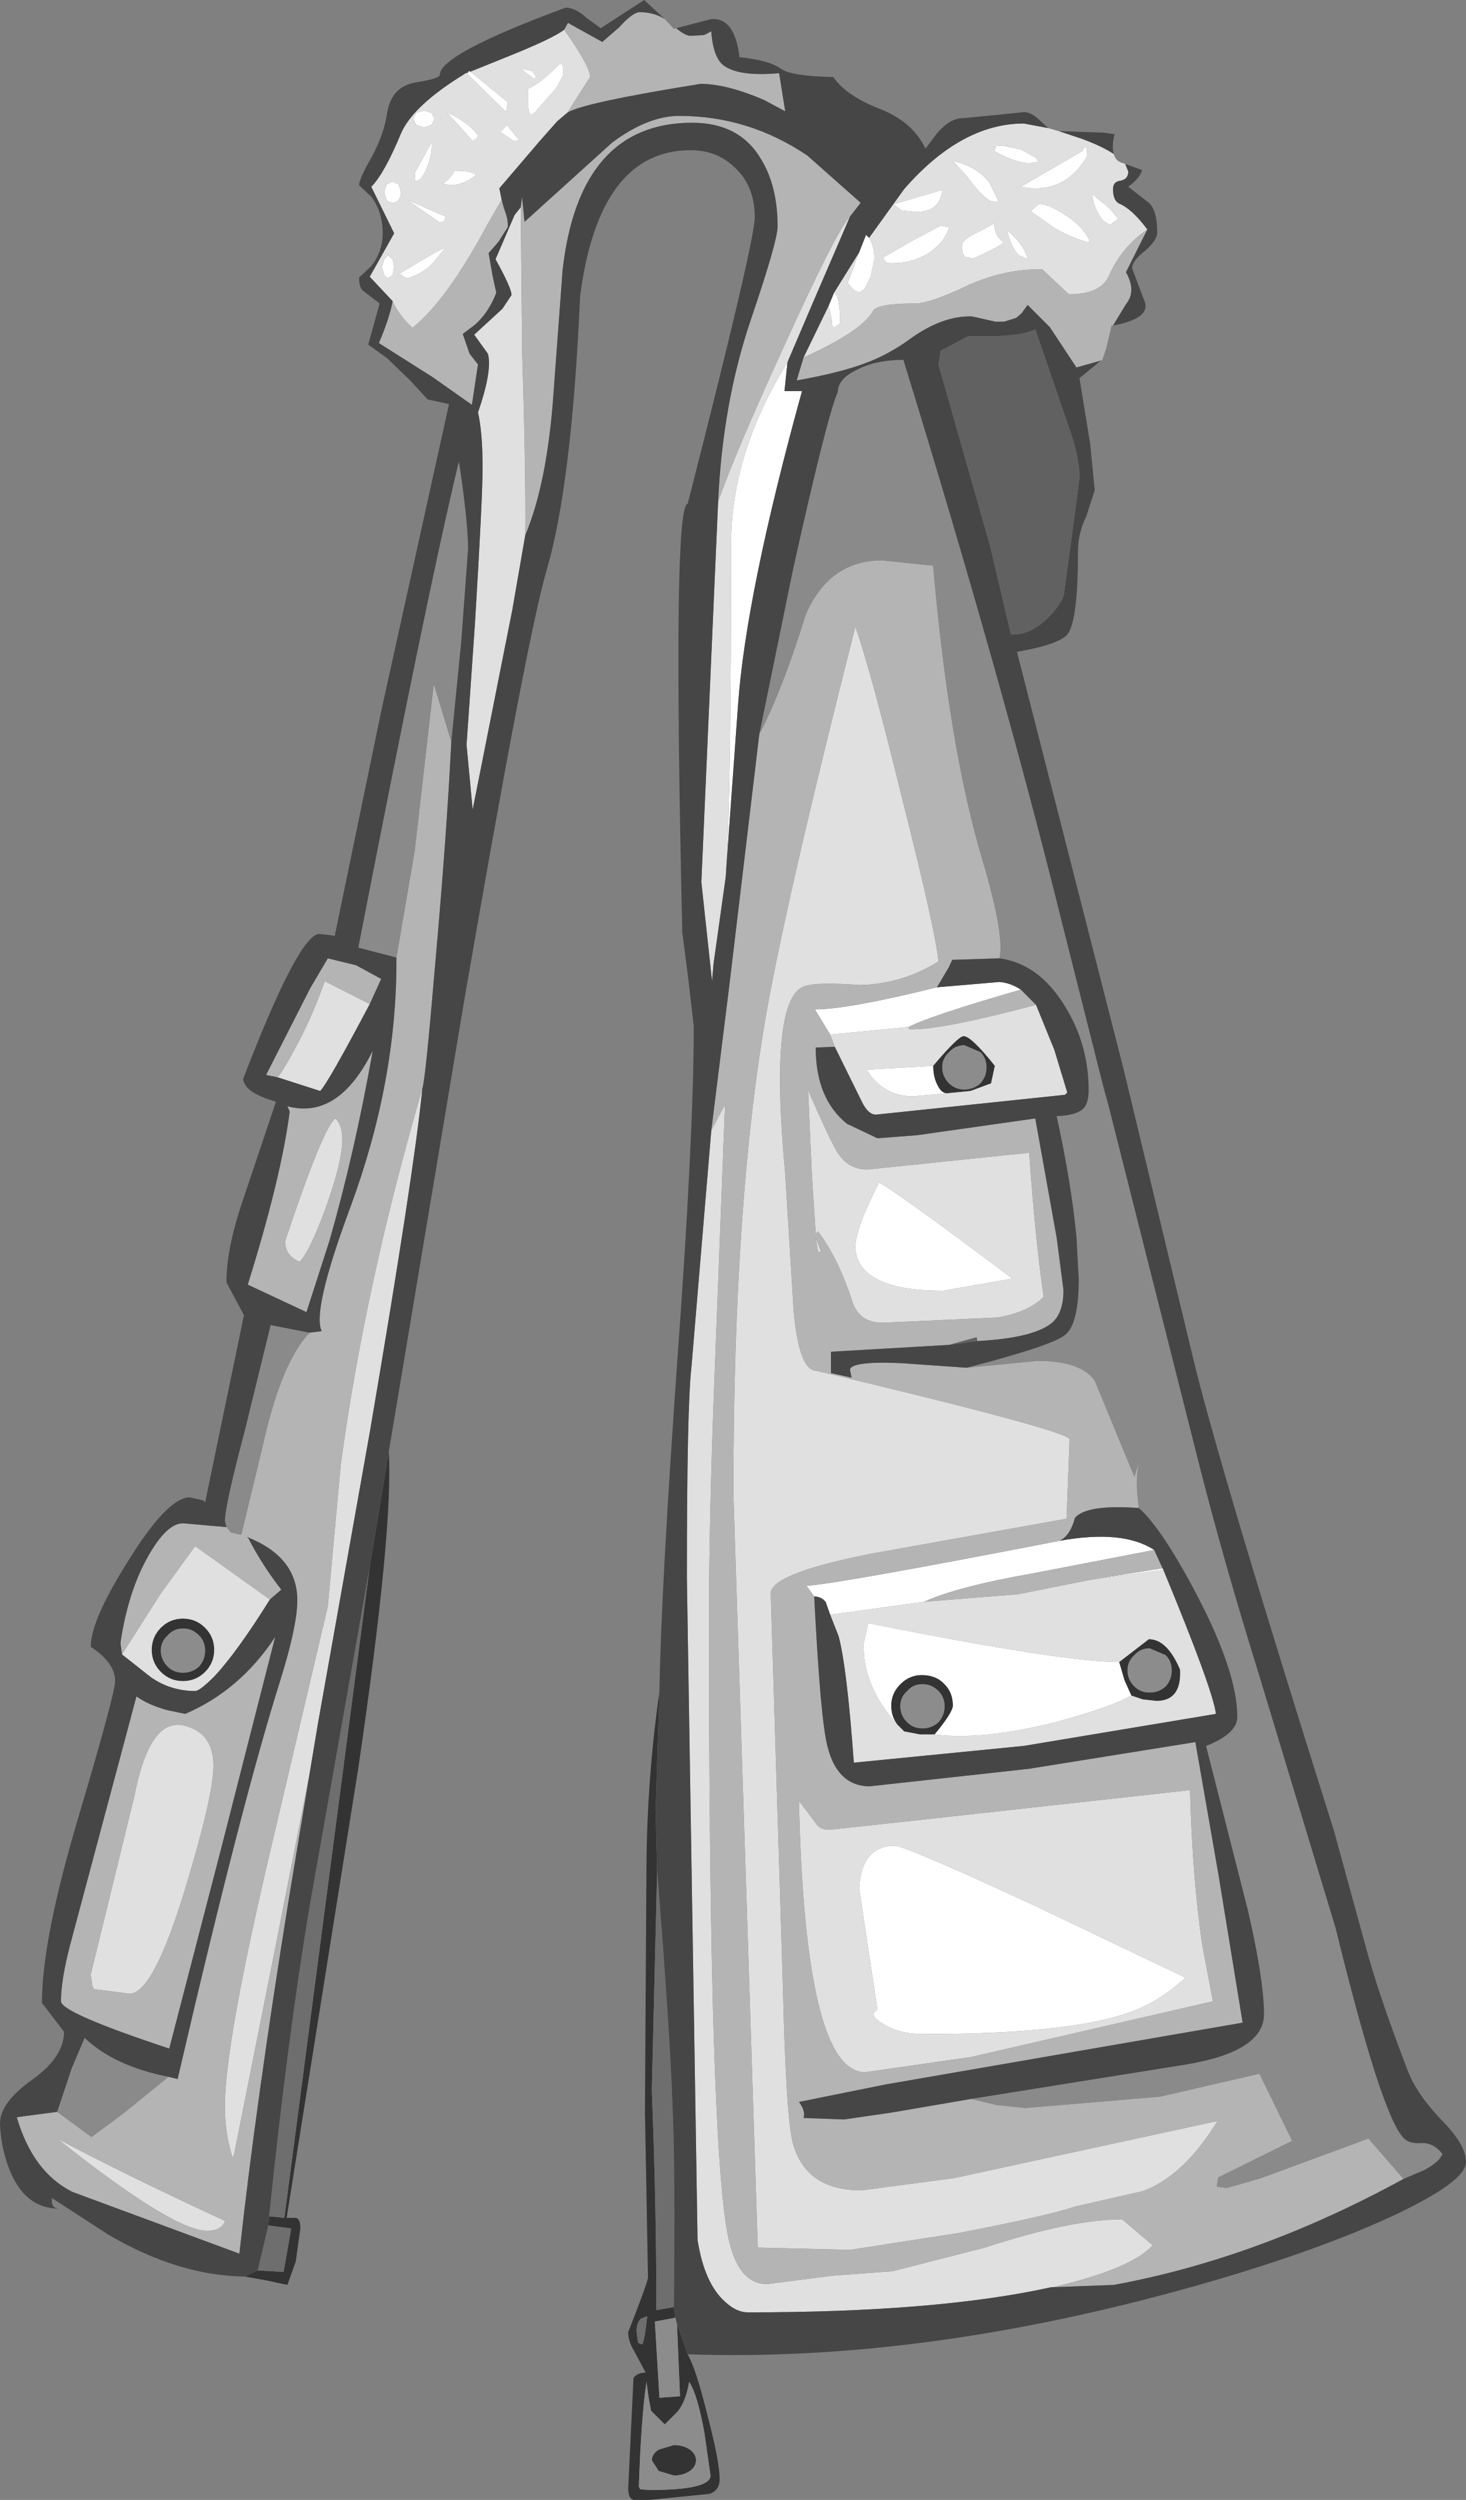 <?xml version="1.0" encoding="UTF-8" standalone="no"?>
<svg xmlns:ffdec="https://www.free-decompiler.com/flash" xmlns:xlink="http://www.w3.org/1999/xlink" ffdec:objectType="shape" height="163.95px" width="96.15px" xmlns="http://www.w3.org/2000/svg">
  <rect width="100%" height="100%" fill="#808080" stroke="none"/>
  <g transform="matrix(1.0, 0.0, 0.0, 1.0, 44.5, 144.65)">
    <path d="M-28.45 4.65 L-27.6 4.25 -25.9 4.35 -25.4 1.5 -26.9 1.3 -26.85 0.7 -25.85 0.8 -20.25 -41.9 -19.0 -49.45 Q-18.7 -44.35 -21.0 -28.7 L-25.7 0.8 -25.1 0.8 Q-24.8 0.85 -24.8 1.5 L-25.1 3.65 -25.65 5.2 -27.05 4.9 -28.45 4.65 M-1.25 -33.7 L-1.5 -25.8 -1.4 -22.0 -1.75 -7.6 Q-1.45 0.0 -1.45 6.85 L-0.3 6.65 -0.2 7.35 -1.55 7.6 -1.25 12.6 0.1 12.5 -0.1 7.75 0.6 9.75 Q1.15 10.7 1.9 13.75 2.7 16.8 2.7 17.95 2.7 18.65 2.05 18.9 L-1.9 19.3 -2.95 19.3 Q-3.3 19.2 -3.3 18.55 L-2.95 11.3 Q-2.7 10.95 -2.15 10.95 L-2.9 9.55 Q-3.3 8.9 -3.3 8.3 -2.0 5.0 -2.0 4.7 L-2.2 -6.15 -2.1 -22.4 Q-2.05 -28.1 -1.25 -33.7 M18.75 -76.1 Q18.15 -76.1 17.75 -75.65 17.3 -75.25 17.3 -74.65 17.3 -74.05 17.75 -73.6 18.15 -73.2 18.75 -73.2 19.35 -73.2 19.8 -73.6 20.2 -74.05 20.2 -74.65 20.2 -75.25 19.8 -75.65 L18.75 -76.1 M16.7 -74.75 Q18.35 -76.7 18.7 -76.7 19.2 -76.7 20.75 -74.75 L20.5 -73.6 19.15 -73.1 17.6 -72.95 Q17.25 -72.95 17.0 -73.45 16.7 -74.0 16.7 -74.75 M29.7 -33.45 L29.25 -34.45 28.9 -35.65 30.85 -37.15 Q32.05 -37.15 32.9 -35.15 33.0 -33.1 31.35 -33.1 L30.45 -33.2 29.7 -33.45 M14.35 -31.55 L14.25 -31.7 Q13.95 -32.15 13.95 -32.8 13.95 -33.6 14.55 -34.2 15.15 -34.8 15.95 -34.8 16.9 -34.8 17.45 -34.2 18.0 -33.65 18.0 -32.8 18.0 -32.35 16.8 -30.9 L15.85 -30.9 14.8 -31.1 14.35 -31.55 M29.45 -35.1 Q29.45 -34.5 29.9 -34.05 30.3 -33.65 30.9 -33.65 31.5 -33.65 31.95 -34.05 32.35 -34.5 32.35 -35.1 32.35 -35.7 31.95 -36.1 L30.9 -36.55 Q30.3 -36.55 29.9 -36.1 29.45 -35.7 29.45 -35.1 M17.05 -33.75 Q16.6 -34.2 16.0 -34.2 15.4 -34.2 15.0 -33.75 14.55 -33.35 14.55 -32.75 14.55 -32.15 15.0 -31.7 15.4 -31.3 16.0 -31.3 16.6 -31.3 17.05 -31.7 17.45 -32.15 17.45 -32.75 17.45 -33.35 17.05 -33.75 M0.75 17.4 Q0.3 17.7 -0.3 17.7 L-1.3 17.4 -1.75 16.7 Q-1.75 16.3 -1.3 16.0 L-0.3 15.7 Q0.3 15.7 0.75 16.0 1.15 16.3 1.15 16.7 1.15 17.1 0.75 17.4 M1.7 14.9 Q1.25 12.4 0.7 11.55 0.5 12.8 -0.05 13.5 L-0.9 14.35 -1.8 13.45 -1.95 12.65 -2.1 11.55 Q-2.45 13.9 -2.6 18.45 -2.5 18.55 -2.55 18.6 L-1.9 18.65 Q2.1 18.65 2.1 17.7 L1.7 14.9 M-32.5 -38.5 Q-31.65 -38.5 -31.05 -37.9 -30.45 -37.3 -30.45 -36.45 -30.45 -35.6 -31.05 -35.0 -31.65 -34.4 -32.5 -34.4 -33.35 -34.4 -33.95 -35.0 -34.55 -35.6 -34.55 -36.45 -34.55 -37.3 -33.95 -37.9 -33.35 -38.5 -32.5 -38.5 M-31.45 -37.4 Q-31.9 -37.85 -32.5 -37.85 -33.1 -37.85 -33.5 -37.4 -33.95 -37.0 -33.95 -36.4 -33.95 -35.8 -33.5 -35.35 -33.1 -34.95 -32.5 -34.95 -31.9 -34.95 -31.45 -35.35 -31.05 -35.8 -31.05 -36.4 -31.05 -37.0 -31.45 -37.4 M-2.45 7.4 Q-2.75 7.65 -2.75 8.25 L-2.65 9.0 -2.4 9.1 Q-2.25 9.05 -2.05 7.25 L-2.45 7.4" fill="#333333" fill-rule="evenodd" stroke="none"/>
    <path d="M-27.6 4.25 L-26.9 1.3 -25.4 1.5 -25.9 4.35 -27.6 4.25 M-26.85 0.7 Q-25.65 -10.9 -24.2 -19.6 L-20.25 -41.9 -25.85 0.8 -26.85 0.7 M-1.4 -22.0 Q-0.55 -11.3 -0.4 -6.75 -0.2 -2.5 -0.3 6.65 L-1.45 6.85 Q-1.45 0.0 -1.75 -7.6 L-1.4 -22.0 M-2.45 7.4 L-2.05 7.25 Q-2.25 9.05 -2.4 9.1 L-2.65 9.0 -2.75 8.25 Q-2.75 7.65 -2.45 7.4" fill="#6e6e6e" fill-rule="evenodd" stroke="none"/>
    <path d="M-0.2 7.35 L-0.1 7.75 0.1 12.5 -1.25 12.6 -1.55 7.6 -0.2 7.35 M18.75 -76.1 L19.8 -75.65 Q20.2 -75.25 20.2 -74.65 20.2 -74.05 19.8 -73.6 19.35 -73.2 18.75 -73.2 18.15 -73.2 17.75 -73.6 17.3 -74.05 17.3 -74.65 17.3 -75.25 17.75 -75.65 18.15 -76.1 18.75 -76.1 M29.45 -35.1 Q29.45 -35.7 29.9 -36.1 30.3 -36.55 30.9 -36.55 L31.95 -36.1 Q32.35 -35.7 32.35 -35.1 32.35 -34.5 31.95 -34.05 31.5 -33.65 30.9 -33.65 30.3 -33.65 29.9 -34.05 29.45 -34.5 29.45 -35.1 M17.05 -33.75 Q17.45 -33.35 17.45 -32.75 17.45 -32.15 17.05 -31.7 16.6 -31.3 16.0 -31.3 15.4 -31.3 15.0 -31.7 14.55 -32.15 14.55 -32.75 14.55 -33.35 15.0 -33.75 15.4 -34.2 16.0 -34.2 16.6 -34.2 17.05 -33.75 M1.7 14.9 L2.1 17.7 Q2.1 18.65 -1.9 18.65 L-2.55 18.6 Q-2.5 18.55 -2.6 18.45 -2.45 13.9 -2.1 11.55 L-1.95 12.65 -1.8 13.45 -0.9 14.35 -0.05 13.5 Q0.5 12.8 0.7 11.55 1.25 12.4 1.7 14.9 M0.75 17.4 Q1.15 17.1 1.15 16.7 1.15 16.3 0.75 16.0 0.3 15.7 -0.3 15.7 L-1.3 16.0 Q-1.75 16.3 -1.75 16.7 L-1.3 17.4 -0.3 17.7 Q0.3 17.7 0.75 17.4 M-31.45 -37.4 Q-31.05 -37.0 -31.05 -36.4 -31.05 -35.8 -31.45 -35.35 -31.9 -34.95 -32.5 -34.95 -33.1 -34.95 -33.5 -35.35 -33.95 -35.8 -33.95 -36.4 -33.95 -37.0 -33.5 -37.4 -33.1 -37.85 -32.5 -37.85 -31.9 -37.85 -31.45 -37.4" fill="#8c8c8c" fill-rule="evenodd" stroke="none"/>
    <path d="M-13.8 -139.9 L-13.75 -140.0 -13.65 -139.95 -11.2 -137.95 -11.3 -137.3 -13.85 -139.8 -13.8 -139.9 M9.85 -124.6 L10.2 -125.45 Q10.6 -125.25 10.6 -123.45 L10.2 -123.15 Q10.05 -123.2 10.05 -123.7 L9.85 -124.6 M11.85 -128.1 L12.3 -129.25 12.5 -129.05 Q12.85 -128.5 12.85 -127.65 L12.6 -126.5 12.2 -125.7 11.9 -125.5 Q11.55 -125.45 11.1 -126.1 L11.85 -128.1 M26.8 -134.4 Q25.3 -131.85 22.45 -132.4 L26.5 -134.75 Q26.8 -135.4 26.8 -134.4 M27.1 -131.95 L28.3 -130.95 28.85 -130.3 28.3 -129.9 27.95 -130.1 Q27.55 -130.45 27.25 -131.3 L27.1 -131.95 M23.6 -134.05 L23.05 -133.95 Q22.1 -133.95 20.7 -134.75 20.9 -135.05 20.7 -135.05 L20.6 -135.05 21.25 -135.1 22.45 -134.85 23.45 -134.3 23.6 -134.05 M20.95 -131.4 L20.5 -131.45 Q19.95 -131.7 18.9 -133.1 L18.0 -134.1 Q19.65 -133.7 20.4 -132.65 L20.95 -131.55 20.95 -131.4 M23.6 -131.25 Q24.1 -131.35 25.2 -130.65 26.45 -129.9 26.95 -128.9 L26.9 -128.75 Q25.8 -129.05 24.65 -129.7 L23.1 -130.8 23.6 -131.25 M22.35 -127.9 Q21.85 -128.3 21.55 -129.55 22.65 -128.65 22.9 -127.65 L22.35 -127.9 M21.35 -128.75 Q21.0 -128.45 19.35 -127.7 L18.8 -127.8 Q18.6 -127.95 18.6 -128.6 18.6 -128.95 19.9 -129.55 L20.7 -130.0 Q20.75 -129.1 21.35 -128.75 M15.6 -130.75 L14.65 -130.85 14.1 -131.25 17.3 -132.2 Q17.15 -130.75 15.6 -130.75 M13.4 -127.75 L15.4 -128.9 17.2 -129.85 17.75 -129.75 Q17.4 -128.6 16.15 -127.9 15.0 -127.3 13.65 -127.4 L13.4 -127.75 M7.15 -120.9 L6.95 -119.0 8.1 -119.0 Q4.4 -105.6 3.9 -98.35 L3.15 -87.95 Q3.45 -93.0 3.45 -109.0 3.45 -114.9 7.15 -120.9 M15.1 -77.3 L9.95 -76.8 8.95 -78.45 Q11.1 -78.45 16.95 -79.9 L21.05 -80.25 Q21.75 -80.2 22.45 -79.75 16.4 -78.0 15.1 -77.3 M16.7 -74.75 Q16.7 -74.0 17.0 -73.45 17.25 -72.95 17.6 -72.95 L15.4 -72.75 Q13.4 -72.75 12.35 -74.5 L16.7 -74.75 M13.15 -67.1 Q14.3 -66.5 21.9 -60.8 L17.35 -60.0 Q11.8 -60.0 11.6 -62.8 11.55 -63.95 13.15 -67.1 M31.75 -41.8 L31.8 -41.7 27.05 -41.05 31.75 -41.8 M9.95 -38.75 L9.65 -39.6 Q9.35 -39.95 8.9 -39.95 L8.4 -40.65 Q10.3 -40.75 25.0 -43.6 29.15 -44.35 31.2 -43.0 L23.15 -41.45 Q18.3 -40.6 16.1 -39.6 L9.95 -38.75 M29.7 -33.45 Q28.25 -32.65 24.7 -31.7 19.9 -30.5 16.8 -30.9 18.0 -32.35 18.0 -32.8 18.0 -33.65 17.45 -34.2 16.9 -34.8 15.95 -34.8 15.15 -34.8 14.55 -34.2 13.95 -33.6 13.95 -32.8 13.95 -32.15 14.25 -31.7 L14.35 -31.55 Q12.05 -34.1 12.15 -36.9 L12.45 -38.2 Q25.2 -35.65 28.9 -35.65 L29.25 -34.45 29.7 -33.45 M11.85 -20.8 Q12.0 -23.6 14.2 -23.6 14.85 -23.6 23.2 -19.75 L33.25 -14.95 Q31.3 -13.15 29.05 -12.5 25.0 -11.25 16.05 -11.25 14.5 -11.25 13.45 -11.9 12.4 -12.5 13.05 -12.85 L11.85 -20.8 M-7.6 -140.45 L-7.55 -139.75 -8.0 -138.9 -9.4 -137.3 -9.6 -137.15 Q-9.85 -137.1 -9.85 -137.75 L-9.85 -138.85 Q-9.15 -139.1 -7.8 -140.45 L-7.6 -140.45 M-9.45 -139.45 L-10.35 -140.15 -9.65 -140.0 Q-9.25 -139.7 -9.45 -139.45 M-16.2 -136.45 L-16.7 -136.3 -17.2 -136.45 -17.4 -136.85 -17.2 -137.25 -16.7 -137.4 -16.2 -137.25 -16.0 -136.85 -16.2 -136.45 M-10.8 -135.4 L-11.7 -136.0 -11.25 -136.45 -10.45 -135.45 -10.8 -135.4 M-13.3 -133.15 Q-14.4 -132.3 -15.45 -132.6 -14.85 -133.05 -14.7 -133.45 -13.45 -133.45 -13.3 -133.15 M-13.5 -135.4 L-15.2 -137.3 Q-13.65 -136.55 -13.15 -135.75 L-13.2 -135.6 -13.5 -135.4 M-16.4 -133.9 Q-16.7 -133.1 -17.0 -132.85 L-17.25 -132.75 -17.25 -132.65 -17.3 -133.3 -16.2 -135.3 Q-16.15 -134.7 -16.4 -133.9 M-18.35 -132.55 L-18.2 -132.05 Q-18.2 -131.75 -18.35 -131.55 -18.5 -131.35 -18.75 -131.35 -19.0 -131.35 -19.15 -131.55 L-19.3 -132.05 -19.15 -132.55 -18.75 -132.75 -18.35 -132.55 M-15.35 -130.15 L-15.65 -130.05 -17.8 -131.55 -15.3 -130.45 -15.35 -130.15 M-16.1 -127.4 Q-16.7 -126.75 -17.75 -126.4 L-17.95 -126.45 -18.3 -126.7 Q-15.6 -128.35 -15.3 -128.4 L-16.1 -127.4 M-19.3 -127.65 L-19.05 -127.9 -18.75 -127.65 -18.65 -127.15 -18.75 -126.6 -19.05 -126.4 -19.3 -126.6 -19.45 -127.15 -19.3 -127.65" fill="#ffffff" fill-rule="evenodd" stroke="none"/>
    <path d="M-7.3 -137.25 L-7.95 -136.7 -9.1 -135.4 -11.75 -132.3 -11.6 -131.55 -12.55 -129.9 Q-15.2 -124.95 -17.45 -123.15 -18.35 -124.0 -18.75 -124.9 L-20.25 -126.5 -18.65 -129.35 -20.15 -132.4 Q-19.3 -133.25 -18.2 -135.9 -17.4 -137.75 -13.95 -139.85 L-13.8 -139.9 -13.85 -139.8 -11.3 -137.3 -11.2 -137.95 -13.65 -139.95 -11.05 -141.0 Q-8.2 -142.15 -7.5 -142.7 -5.8 -140.3 -5.8 -139.6 L-7.3 -137.25 M8.2 -121.2 L9.85 -124.6 10.05 -123.7 Q10.05 -123.2 10.2 -123.15 L10.6 -123.45 Q10.6 -125.25 10.2 -125.45 L11.85 -128.1 11.1 -126.1 Q11.55 -125.45 11.9 -125.5 L12.2 -125.7 12.6 -126.5 12.85 -127.65 Q12.85 -128.5 12.5 -129.05 L14.8 -132.25 Q18.55 -136.55 22.65 -136.55 L24.25 -136.25 24.75 -136.1 24.95 -136.05 26.45 -135.55 Q27.8 -135.05 28.55 -134.55 28.65 -134.15 29.0 -134.0 L29.3 -133.9 29.5 -133.4 Q29.5 -132.9 29.0 -132.8 28.5 -132.75 28.5 -132.25 28.5 -131.5 28.9 -131.3 29.75 -130.95 30.75 -129.6 29.05 -128.45 28.2 -126.5 27.65 -125.35 25.6 -125.35 L23.85 -127.0 Q21.2 -127.0 18.8 -125.85 16.45 -124.75 15.55 -124.75 13.0 -124.75 12.75 -124.25 12.05 -122.95 8.2 -121.2 M27.1 -131.95 L27.25 -131.3 Q27.55 -130.45 27.95 -130.1 L28.3 -129.9 28.85 -130.3 28.3 -130.95 27.1 -131.95 M26.8 -134.4 Q26.8 -135.4 26.5 -134.75 L22.45 -132.4 Q25.3 -131.85 26.8 -134.4 M22.35 -127.9 L22.9 -127.65 Q22.65 -128.65 21.55 -129.55 21.85 -128.3 22.35 -127.9 M23.6 -131.25 L23.1 -130.8 24.65 -129.7 Q25.8 -129.05 26.9 -128.75 L26.95 -128.9 Q26.45 -129.9 25.2 -130.65 24.1 -131.35 23.6 -131.25 M20.95 -131.4 L20.95 -131.55 20.4 -132.65 Q19.65 -133.7 18.0 -134.1 L18.9 -133.1 Q19.95 -131.7 20.5 -131.45 L20.95 -131.4 M23.6 -134.05 L23.45 -134.3 22.45 -134.85 21.25 -135.1 20.6 -135.05 20.7 -135.05 Q20.9 -135.05 20.7 -134.75 22.1 -133.95 23.05 -133.95 L23.6 -134.05 M21.35 -128.75 Q20.75 -129.1 20.7 -130.0 L19.9 -129.55 Q18.6 -128.95 18.6 -128.6 18.6 -127.95 18.8 -127.8 L19.35 -127.7 Q21.0 -128.45 21.35 -128.75 M2.6 -111.75 Q3.7 -114.9 6.95 -122.0 10.35 -129.5 11.25 -130.45 L8.75 -124.65 7.15 -120.9 Q3.45 -114.9 3.45 -109.0 3.45 -93.0 3.15 -87.95 L3.1 -87.15 2.3 -81.45 2.2 -80.3 1.5 -86.8 2.6 -111.75 M-10.35 -131.05 L-10.25 -121.4 Q-10.0 -113.45 -10.05 -109.55 L-10.9 -104.65 -13.5 -91.55 -13.9 -95.8 -13.35 -103.75 Q-12.85 -111.95 -12.85 -113.95 -12.85 -116.3 -13.15 -117.6 -12.2 -120.35 -12.5 -121.45 L-13.4 -122.7 -11.55 -124.4 -10.95 -125.3 Q-10.95 -125.75 -12.0 -127.65 L-10.75 -130.55 -10.35 -131.05 M13.4 -127.75 L13.65 -127.4 Q15.0 -127.3 16.15 -127.9 17.4 -128.6 17.75 -129.75 L17.2 -129.85 15.4 -128.9 13.4 -127.75 M15.6 -130.75 Q17.15 -130.75 17.3 -132.2 L14.1 -131.25 14.65 -130.85 15.6 -130.75 M24.55 5.35 L24.45 5.35 Q17.0 7.0 4.55 7.0 3.8 7.0 3.05 6.3 1.7 5.1 1.25 2.25 L0.55 -41.15 Q0.55 -52.45 0.85 -55.0 L2.15 -70.5 3.05 -72.2 2.35 -54.05 Q2.0 -44.95 2.0 -38.3 2.0 -2.75 3.35 2.45 L3.4 2.65 Q4.1 5.15 5.8 5.15 L10.05 4.6 14.05 4.3 20.1 2.75 Q25.75 0.9 29.1 0.9 L31.1 2.6 Q29.7 4.15 24.55 5.35 M23.45 -78.75 L24.65 -75.8 25.5 -73.0 25.35 -72.85 12.95 -71.55 Q12.45 -71.55 12.05 -72.35 L10.25 -76.0 9.95 -76.8 15.1 -77.3 15.1 -77.15 Q17.05 -77.05 23.45 -78.75 M17.6 -72.95 L19.15 -73.1 20.5 -73.6 20.75 -74.75 Q19.2 -76.7 18.7 -76.7 18.35 -76.7 16.7 -74.75 L12.35 -74.5 Q13.4 -72.75 15.4 -72.75 L17.6 -72.95 M17.05 -81.6 Q14.65 -80.1 11.85 -80.05 9.2 -80.25 8.35 -80.0 5.9 -79.4 7.0 -67.65 L7.55 -58.7 Q7.9 -54.75 9.05 -54.75 25.65 -50.8 25.65 -50.25 L25.45 -45.05 12.6 -42.75 Q6.05 -41.45 6.05 -40.15 L6.85 -14.3 Q7.05 -5.8 7.5 -4.1 8.35 -1.0 12.0 -1.0 L18.05 -1.8 35.35 -5.55 Q33.15 -1.95 30.45 -0.95 L26.05 0.05 Q24.1 0.7 18.35 1.8 L11.25 2.9 5.2 2.75 3.6 -46.7 Q3.6 -66.05 5.8 -78.4 7.2 -86.2 11.6 -103.55 12.65 -100.55 14.7 -92.15 16.85 -83.65 17.05 -81.6 M13.15 -67.1 Q11.55 -63.95 11.6 -62.8 11.8 -60.0 17.35 -60.0 L21.9 -60.8 Q14.3 -66.5 13.15 -67.1 M9.0 -63.5 L9.35 -62.55 9.15 -62.55 9.0 -63.5 M10.35 -69.2 Q11.05 -67.95 12.4 -67.95 L23.0 -69.05 Q23.4 -63.35 23.95 -59.6 22.95 -58.6 20.95 -58.25 L13.4 -57.9 Q11.85 -57.9 11.4 -59.3 10.5 -62.1 9.15 -63.9 L9.0 -63.75 8.75 -67.6 8.5 -73.15 Q9.85 -70.05 10.35 -69.2 M31.8 -41.7 Q35.05 -33.85 35.25 -32.25 L22.65 -30.15 11.5 -29.05 Q11.05 -35.3 10.5 -37.35 L9.95 -38.75 16.1 -39.6 22.3 -40.1 27.05 -41.05 31.8 -41.7 M16.8 -30.9 Q19.9 -30.5 24.7 -31.7 28.25 -32.65 29.7 -33.45 L30.45 -33.2 31.35 -33.1 Q33.0 -33.1 32.9 -35.15 32.05 -37.15 30.85 -37.15 L28.9 -35.65 Q25.2 -35.65 12.45 -38.2 L12.15 -36.9 Q12.05 -34.1 14.35 -31.55 L14.8 -31.1 15.85 -30.9 16.8 -30.9 M7.9 -26.55 L9.1 -24.95 Q9.35 -24.65 9.9 -24.65 L16.35 -25.35 33.55 -27.25 Q33.7 -21.55 34.35 -17.1 L35.05 -13.4 19.2 -9.75 12.25 -8.75 Q8.3 -8.75 7.9 -26.55 M11.85 -20.8 L13.05 -12.85 Q12.4 -12.5 13.45 -11.9 14.5 -11.25 16.05 -11.25 25.0 -11.25 29.05 -12.5 31.3 -13.15 33.25 -14.95 L23.2 -19.75 Q14.85 -23.6 14.2 -23.6 12.0 -23.6 11.85 -20.8 M-9.45 -139.45 Q-9.25 -139.7 -9.65 -140.0 L-10.35 -140.15 -9.45 -139.45 M-7.6 -140.45 L-7.8 -140.45 Q-9.15 -139.1 -9.85 -138.85 L-9.85 -137.75 Q-9.85 -137.1 -9.6 -137.15 L-9.4 -137.3 -8.0 -138.9 -7.55 -139.75 -7.6 -140.45 M-16.2 -136.45 L-16.0 -136.85 -16.2 -137.25 -16.7 -137.4 -17.2 -137.25 -17.4 -136.85 -17.2 -136.45 -16.7 -136.3 -16.2 -136.45 M-19.3 -127.65 L-19.45 -127.15 -19.3 -126.6 -19.05 -126.4 -18.75 -126.6 -18.65 -127.15 -18.75 -127.65 -19.05 -127.9 -19.3 -127.65 M-16.1 -127.4 L-15.3 -128.4 Q-15.6 -128.35 -18.3 -126.7 L-17.95 -126.45 -17.75 -126.4 Q-16.7 -126.75 -16.1 -127.4 M-15.35 -130.15 L-15.3 -130.45 -17.8 -131.55 -15.65 -130.05 -15.35 -130.15 M-18.35 -132.55 L-18.75 -132.75 -19.15 -132.55 -19.3 -132.05 -19.15 -131.55 Q-19.0 -131.35 -18.75 -131.35 -18.5 -131.35 -18.35 -131.55 -18.2 -131.75 -18.2 -132.05 L-18.35 -132.55 M-16.4 -133.9 Q-16.15 -134.7 -16.2 -135.3 L-17.3 -133.3 -17.25 -132.65 -17.25 -132.75 -17.0 -132.85 Q-16.7 -133.1 -16.4 -133.9 M-13.5 -135.4 L-13.2 -135.6 -13.15 -135.75 Q-13.65 -136.55 -15.2 -137.3 L-13.5 -135.4 M-13.3 -133.15 Q-13.45 -133.45 -14.7 -133.45 -14.85 -133.05 -15.45 -132.6 -14.4 -132.3 -13.3 -133.15 M-10.8 -135.4 L-10.45 -135.45 -11.25 -136.45 -11.7 -136.0 -10.8 -135.4 M-16.8 -73.25 Q-17.35 -67.7 -20.25 -50.7 L-23.65 -31.6 -24.2 -28.3 -26.4 -17.15 -29.15 -3.35 -29.25 -3.15 Q-29.75 -4.75 -29.75 -6.5 -29.75 -10.75 -26.55 -24.2 L-23.0 -39.3 -22.15 -48.6 Q-20.55 -60.4 -16.8 -73.25 M-26.8 -39.75 Q-28.95 -36.3 -30.45 -34.7 -31.4 -33.75 -31.7 -33.75 -33.3 -33.75 -34.6 -34.65 L-36.5 -36.15 -33.95 -40.15 -31.7 -43.25 -26.8 -39.75 M-26.3 -74.0 Q-26.0 -74.3 -25.25 -75.7 -24.1 -77.75 -23.2 -80.3 L-20.25 -78.8 Q-23.0 -73.6 -23.5 -73.1 L-26.3 -74.0 M-22.05 -69.95 Q-22.05 -68.45 -23.15 -65.4 -24.2 -62.55 -24.85 -61.9 -25.8 -62.3 -25.8 -63.25 -23.3 -70.75 -22.5 -71.3 -22.05 -70.85 -22.05 -69.95 M-32.5 -38.5 Q-33.35 -38.5 -33.95 -37.9 -34.55 -37.3 -34.55 -36.45 -34.55 -35.6 -33.95 -35.0 -33.35 -34.4 -32.5 -34.4 -31.65 -34.4 -31.05 -35.0 -30.45 -35.6 -30.45 -36.45 -30.45 -37.3 -31.05 -37.9 -31.65 -38.5 -32.5 -38.5 M-32.5 -31.5 Q-30.5 -31.05 -30.5 -28.85 -30.5 -26.9 -32.35 -20.8 -34.45 -13.9 -36.0 -13.9 L-38.35 -14.2 -38.45 -14.45 -38.55 -15.15 -35.7 -26.8 Q-34.7 -31.95 -32.5 -31.5 M-30.9 1.65 Q-33.15 1.65 -40.75 -4.4 -36.65 -2.2 -29.75 1.0 -29.95 1.65 -30.9 1.65" fill="#e0e0e0" fill-rule="evenodd" stroke="none"/>
    <path d="M-0.15 -142.8 Q0.45 -142.3 0.8 -142.3 L1.65 -142.35 Q1.8 -142.4 2.15 -142.6 2.25 -141.05 2.85 -140.45 3.8 -139.6 6.6 -139.85 L7.0 -137.35 5.6 -138.1 Q3.15 -139.15 1.45 -139.15 -6.35 -137.9 -7.3 -137.25 L-5.8 -139.6 Q-5.8 -140.3 -7.5 -142.7 L-7.25 -143.15 -5.0 -141.9 -3.9 -142.85 Q-3.0 -143.85 -2.55 -143.85 -1.6 -143.85 -0.9 -143.4 L-0.3 -142.75 -0.15 -142.8 M-11.6 -131.55 L-11.45 -131.0 Q-11.15 -130.25 -11.2 -129.75 L-11.8 -128.8 -12.45 -128.05 -12.2 -126.6 -11.95 -125.45 Q-12.45 -124.15 -13.35 -123.35 L-14.15 -122.75 -13.7 -121.45 -13.15 -120.75 -13.55 -118.1 -16.1 -119.9 -19.65 -122.15 Q-18.95 -123.8 -18.75 -124.9 -18.35 -124.0 -17.45 -123.15 -15.2 -124.95 -12.55 -129.9 L-11.6 -131.55 M27.7 -121.0 L26.1 -120.55 24.35 -123.2 22.9 -124.65 22.5 -124.1 22.15 -123.8 21.35 -123.55 20.8 -123.55 19.25 -123.9 Q17.35 -123.95 15.3 -122.5 13.8 -121.4 12.3 -120.85 10.6 -120.2 7.75 -119.7 L8.2 -121.2 Q12.05 -122.95 12.75 -124.25 13.0 -124.75 15.55 -124.75 16.45 -124.75 18.8 -125.85 21.2 -127.0 23.85 -127.0 L25.6 -125.35 Q27.65 -125.35 28.2 -126.5 29.05 -128.45 30.75 -129.6 L29.35 -126.8 Q30.05 -125.55 29.35 -124.7 L28.5 -123.3 28.4 -123.3 28.3 -122.85 28.05 -121.8 27.8 -121.05 27.7 -121.0 M2.6 -111.75 Q2.9 -118.25 4.75 -123.7 6.5 -128.85 6.5 -129.8 6.5 -132.4 5.45 -134.15 4.05 -136.6 0.9 -136.6 -6.5 -136.6 -7.6 -126.95 L-8.25 -118.15 Q-8.7 -112.75 -10.05 -109.55 -10.0 -113.45 -10.25 -121.4 L-10.35 -131.05 -10.25 -131.8 -10.25 -131.65 -10.1 -130.1 -4.35 -135.3 Q-2.0 -137.05 0.05 -137.05 4.6 -137.05 8.45 -134.45 L11.95 -131.35 11.25 -130.45 Q10.35 -129.5 6.95 -122.0 3.7 -114.9 2.6 -111.75 M47.55 -1.75 Q38.05 3.45 28.55 5.2 L24.55 5.35 Q29.7 4.15 31.1 2.6 L29.1 0.9 Q25.75 0.9 20.1 2.75 L14.05 4.3 10.05 4.6 5.8 5.15 Q4.1 5.15 3.4 2.65 L3.35 2.45 Q2.0 -2.75 2.0 -38.3 2.0 -44.95 2.35 -54.05 L3.05 -72.2 2.15 -70.5 3.35 -80.15 5.3 -96.5 Q6.8 -99.35 8.35 -104.35 9.9 -107.9 13.35 -107.9 L16.7 -107.55 Q17.75 -95.5 19.95 -88.2 21.4 -83.3 21.05 -81.8 L17.95 -81.7 17.75 -81.25 16.95 -79.9 Q11.1 -78.45 8.95 -78.45 L9.95 -76.8 10.25 -76.0 9.0 -75.95 Q9.0 -72.6 11.05 -70.95 L13.05 -70.0 15.65 -70.2 23.4 -71.3 24.8 -63.5 25.25 -60.05 Q25.25 -58.55 24.5 -57.9 23.3 -56.9 19.6 -56.7 L19.55 -56.95 17.75 -56.45 10.0 -56.0 10.0 -54.6 11.35 -54.3 11.25 -54.8 Q11.25 -55.4 14.65 -55.25 L18.9 -54.95 23.55 -55.4 Q26.4 -55.4 27.3 -54.1 L29.9 -47.8 30.25 -48.9 Q29.9 -47.75 30.2 -45.75 26.75 -46.0 26.0 -45.1 25.7 -43.95 25.0 -43.6 10.3 -40.75 8.4 -40.65 L8.9 -39.95 Q9.25 -33.2 9.6 -31.0 10.1 -27.5 12.55 -27.5 L23.0 -28.65 33.9 -30.4 35.4 -21.8 37.0 -12.0 13.6 -7.95 7.9 -6.8 Q8.35 -6.2 8.2 -5.75 L10.85 -5.65 13.95 -6.1 19.2 -7.0 20.85 -6.6 22.75 -6.4 31.6 -7.15 38.1 -8.65 40.25 -4.25 35.4 -1.85 35.3 -1.25 35.95 -1.15 38.2 -1.8 45.25 -4.4 47.55 -1.75 M22.45 -79.75 L23.45 -78.75 Q17.05 -77.05 15.1 -77.15 L15.1 -77.3 Q16.4 -78.0 22.45 -79.75 M17.05 -81.6 Q16.85 -83.65 14.7 -92.15 12.65 -100.55 11.6 -103.55 7.2 -86.2 5.8 -78.4 3.6 -66.05 3.6 -46.7 L5.2 2.75 11.25 2.9 18.35 1.8 Q24.1 0.7 26.05 0.05 L30.45 -0.95 Q33.15 -1.95 35.35 -5.55 L18.05 -1.8 12.0 -1.0 Q8.35 -1.0 7.5 -4.1 7.05 -5.8 6.85 -14.3 L6.05 -40.15 Q6.05 -41.45 12.6 -42.75 L25.45 -45.05 25.65 -50.25 Q25.65 -50.8 9.05 -54.75 7.9 -54.75 7.55 -58.7 L7.0 -67.65 Q5.9 -79.4 8.35 -80.0 9.2 -80.25 11.85 -80.05 14.65 -80.1 17.05 -81.6 M10.35 -69.2 Q9.85 -70.05 8.5 -73.15 L8.75 -67.6 9.0 -63.75 9.15 -63.9 Q10.5 -62.1 11.4 -59.3 11.85 -57.9 13.4 -57.9 L20.95 -58.25 Q22.95 -58.6 23.95 -59.6 23.4 -63.35 23.0 -69.05 L12.4 -67.95 Q11.05 -67.95 10.35 -69.2 M9.0 -63.5 L9.15 -62.55 9.35 -62.55 9.0 -63.5 M31.2 -43.0 L31.75 -41.8 27.05 -41.05 22.3 -40.1 16.1 -39.6 Q18.3 -40.6 23.15 -41.45 L31.2 -43.0 M7.9 -26.55 Q8.3 -8.75 12.25 -8.75 L19.2 -9.75 35.05 -13.4 34.35 -17.1 Q33.7 -21.55 33.55 -27.25 L16.35 -25.35 9.9 -24.65 Q9.35 -24.65 9.1 -24.95 L7.9 -26.55 M-18.5 -81.85 L-17.3 -88.85 -16.05 -99.8 -14.9 -96.0 Q-15.2 -89.95 -15.95 -81.5 -16.6 -73.8 -16.8 -73.25 -20.55 -60.4 -22.15 -48.6 L-23.0 -39.3 -26.55 -24.2 Q-29.75 -10.75 -29.75 -6.5 -29.75 -4.75 -29.25 -3.15 L-29.15 -3.35 -26.4 -17.15 -24.2 -28.3 -25.55 -20.15 Q-27.7 -6.85 -28.8 3.15 L-39.75 -0.9 Q-42.35 -2.2 -43.4 -5.8 L-40.75 -6.15 -38.5 -4.5 -36.4 -6.05 -33.45 -8.45 -32.85 -8.3 Q-28.65 -26.45 -26.1 -34.5 -25.0 -38.05 -25.0 -39.7 -25.0 -42.55 -28.3 -43.85 L-28.2 -43.75 Q-27.3 -42.0 -26.05 -40.4 L-26.8 -39.75 -31.7 -43.25 -33.95 -40.15 -36.5 -36.15 -36.6 -36.9 Q-36.1 -40.3 -34.75 -42.65 -33.55 -44.75 -32.5 -44.75 L-29.65 -44.5 -29.35 -44.15 -28.7 -44.0 -28.65 -44.1 -27.25 -49.9 Q-26.05 -55.3 -24.2 -57.25 L-23.4 -57.35 Q-24.05 -58.65 -21.55 -65.4 -18.45 -73.75 -18.5 -81.85 M-20.25 -78.8 L-23.2 -80.3 Q-24.1 -77.75 -25.25 -75.7 -26.0 -74.3 -26.3 -74.0 L-27.05 -74.15 -24.15 -79.85 -23.0 -81.8 -21.15 -81.35 -19.5 -80.45 -20.25 -78.8 M-22.05 -69.95 Q-22.05 -70.85 -22.5 -71.3 -23.3 -70.75 -25.8 -63.25 -25.8 -62.3 -24.85 -61.9 -24.2 -62.55 -23.15 -65.4 -22.05 -68.45 -22.05 -69.95 M-25.5 -71.75 L-25.65 -72.1 Q-22.3 -71.2 -20.05 -75.75 -21.25 -69.0 -22.9 -63.25 L-24.4 -58.6 -28.25 -60.4 Q-26.05 -67.45 -25.5 -71.75 M-33.55 -32.5 L-32.35 -32.25 Q-28.75 -33.8 -26.45 -37.3 L-30.0 -23.4 -33.4 -10.3 Q-40.5 -12.65 -40.5 -13.4 -40.5 -14.8 -39.9 -17.1 L-35.55 -33.4 Q-34.8 -32.85 -33.55 -32.5 M-32.5 -31.5 Q-34.7 -31.95 -35.7 -26.8 L-38.55 -15.15 -38.45 -14.45 -38.35 -14.2 -36.0 -13.9 Q-34.45 -13.9 -32.35 -20.8 -30.5 -26.9 -30.5 -28.85 -30.5 -31.05 -32.5 -31.5 M-30.9 1.65 Q-29.95 1.65 -29.75 1.0 -36.65 -2.2 -40.75 -4.4 -33.15 1.65 -30.9 1.65" fill="#b4b4b4" fill-rule="evenodd" stroke="none"/>
    <path d="M5.3 -96.5 L7.5 -107.25 Q9.75 -117.4 10.45 -118.95 10.45 -119.8 11.7 -120.4 12.95 -121.05 14.75 -121.05 21.25 -99.95 25.15 -84.15 L28.15 -72.25 27.85 -73.55 34.05 -49.0 Q35.7 -42.45 38.05 -34.9 L43.1 -18.2 Q46.1 -5.95 47.55 -4.45 47.9 -4.05 48.7 -4.1 49.5 -4.15 50.1 -3.4 49.95 -2.9 48.95 -2.35 L47.55 -1.75 45.25 -4.4 38.2 -1.8 35.95 -1.15 35.3 -1.25 35.4 -1.85 40.25 -4.25 38.1 -8.65 31.6 -7.15 22.75 -6.4 20.85 -6.6 19.2 -7.0 33.25 -9.25 Q38.4 -10.1 38.4 -12.55 38.4 -14.8 37.35 -19.35 L34.6 -30.15 Q36.65 -30.95 36.65 -32.05 36.65 -34.95 34.05 -39.95 31.75 -44.35 30.2 -45.75 29.9 -47.75 30.25 -48.9 L29.9 -47.8 27.3 -54.1 Q26.4 -55.4 23.55 -55.4 L18.9 -54.95 Q24.5 -56.4 25.35 -57.1 26.25 -57.8 26.25 -60.75 L26.1 -63.55 Q25.75 -67.15 24.8 -71.45 26.1 -71.5 26.55 -71.95 26.9 -72.3 26.9 -73.15 26.9 -76.15 25.35 -78.65 23.65 -81.45 21.05 -81.8 21.4 -83.3 19.95 -88.2 17.75 -95.5 16.7 -107.55 L13.35 -107.9 Q9.9 -107.9 8.35 -104.35 6.8 -99.35 5.3 -96.5 M-18.5 -81.85 L-21.0 -82.5 Q-16.4 -106.15 -14.4 -114.4 -13.8 -110.4 -13.8 -108.65 L-14.25 -102.55 -14.9 -96.0 -16.05 -99.8 -17.3 -88.85 -18.5 -81.85 M-40.75 -6.15 L-39.8 -9.0 -38.95 -11.0 Q-37.0 -9.15 -33.45 -8.45 L-36.4 -6.05 -38.5 -4.5 -40.75 -6.15 M-29.65 -44.5 L-29.75 -44.9 Q-29.75 -45.9 -28.45 -50.8 L-26.75 -57.75 -24.2 -57.25 Q-26.05 -55.3 -27.25 -49.9 L-28.65 -44.1 -28.7 -44.0 -29.35 -44.15 -29.65 -44.5" fill="#8a8a8a" fill-rule="evenodd" stroke="none"/>
    <path d="M-0.15 -142.8 L2.15 -143.4 Q3.7 -143.5 4.0 -140.9 5.95 -140.7 6.7 -140.15 7.4 -139.65 10.15 -139.6 11.0 -138.35 13.35 -137.45 15.4 -136.6 16.2 -134.9 L16.95 -135.9 Q17.8 -136.9 18.65 -136.9 L20.75 -137.1 22.65 -137.3 Q23.15 -137.3 23.7 -136.75 L24.25 -136.25 22.65 -136.55 Q18.55 -136.55 14.8 -132.25 L12.5 -129.05 12.3 -129.25 11.85 -128.1 10.2 -125.45 9.85 -124.6 8.2 -121.2 7.75 -119.7 Q10.6 -120.2 12.3 -120.85 13.8 -121.4 15.3 -122.5 17.35 -123.95 19.25 -123.9 L20.8 -123.55 21.35 -123.55 22.15 -123.8 22.5 -124.1 22.9 -124.65 24.35 -123.2 26.1 -120.55 27.7 -121.0 26.3 -119.85 27.0 -115.55 27.3 -112.5 26.75 -110.8 Q26.2 -109.7 26.2 -108.45 26.2 -104.05 25.55 -103.1 25.05 -102.4 22.2 -101.9 L29.2 -74.5 33.65 -56.0 Q35.3 -48.95 43.0 -24.55 L45.0 -17.25 Q45.9 -13.85 47.85 -8.8 48.45 -7.25 50.2 -5.45 51.65 -3.95 51.65 -2.85 51.65 -1.6 47.0 0.6 42.2 2.85 35.0 4.95 16.6 10.3 0.6 9.75 L-0.1 7.75 -0.2 7.35 -0.3 6.65 Q-0.2 -2.5 -0.4 -6.75 -0.55 -11.3 -1.4 -22.0 L-1.5 -25.8 -1.25 -33.7 Q-1.15 -40.35 -0.05 -55.8 1.0 -70.25 1.0 -77.35 L0.65 -80.4 0.25 -83.5 Q-0.4 -111.6 0.6 -111.6 5.0 -128.8 5.0 -130.4 5.0 -132.5 3.65 -133.7 2.5 -134.8 0.8 -134.8 -5.2 -134.8 -6.45 -125.25 -7.0 -112.85 -8.65 -107.25 -9.95 -102.8 -14.05 -79.05 L-19.0 -49.45 -20.25 -41.9 -24.2 -19.6 Q-25.65 -10.9 -26.85 0.7 L-26.9 1.3 -27.6 4.25 -28.45 4.65 Q-32.8 4.6 -37.4 1.9 L-41.1 -0.5 -41.1 -0.3 Q-41.1 0.2 -40.6 0.2 -42.95 0.2 -43.95 -2.55 -44.45 -3.9 -44.5 -5.4 -44.5 -6.75 -42.4 -8.25 -40.3 -9.75 -40.3 -11.4 L-41.75 -13.3 Q-41.75 -17.45 -39.35 -25.5 -36.95 -33.6 -36.95 -34.4 -36.95 -35.6 -38.55 -36.65 -38.55 -38.4 -36.05 -42.35 -33.5 -46.45 -32.05 -46.45 L-31.15 -46.25 -31.05 -46.1 -28.5 -58.4 -29.65 -60.55 Q-29.65 -62.75 -28.6 -65.85 L-26.4 -72.4 Q-28.5 -73.0 -28.55 -73.9 -24.9 -83.4 -23.55 -83.4 L-22.65 -83.3 -22.55 -83.25 -19.5 -98.0 -15.05 -118.15 -16.45 -118.45 -17.6 -119.7 -19.1 -121.15 -20.35 -122.05 -19.6 -124.75 -20.65 -125.55 Q-20.95 -125.75 -20.95 -126.45 L-20.15 -127.2 Q-19.4 -128.15 -19.4 -129.35 -19.4 -130.75 -20.15 -131.75 L-20.95 -132.5 Q-20.95 -132.9 -20.15 -134.3 -19.3 -135.85 -19.1 -137.3 -18.8 -139.0 -17.2 -139.25 -15.65 -139.5 -15.65 -139.75 -15.65 -141.1 -7.4 -144.15 -6.75 -144.15 -6.0 -143.45 L-5.1 -142.8 -2.25 -144.65 -0.9 -143.4 Q-1.6 -143.85 -2.55 -143.85 -3.0 -143.85 -3.9 -142.85 L-5.0 -141.9 -7.25 -143.15 -7.5 -142.7 Q-8.2 -142.15 -11.05 -141.0 L-13.65 -139.95 -13.75 -140.0 -13.8 -139.9 -13.95 -139.85 Q-17.4 -137.75 -18.2 -135.9 -19.3 -133.25 -20.15 -132.4 L-18.65 -129.35 -20.25 -126.5 -18.75 -124.9 Q-18.95 -123.8 -19.65 -122.15 L-16.1 -119.9 -13.55 -118.1 -13.15 -120.75 -13.7 -121.45 -14.15 -122.75 -13.35 -123.35 Q-12.45 -124.15 -11.95 -125.45 L-12.2 -126.6 -12.45 -128.05 -11.8 -128.8 -11.2 -129.75 Q-11.15 -130.25 -11.45 -131.0 L-11.6 -131.55 -11.75 -132.3 -9.1 -135.4 -7.95 -136.7 -7.3 -137.25 Q-6.35 -137.9 1.45 -139.15 3.15 -139.15 5.6 -138.1 L7.0 -137.35 6.6 -139.85 Q3.8 -139.6 2.85 -140.45 2.25 -141.05 2.15 -142.6 1.8 -142.4 1.65 -142.35 L0.8 -142.3 Q0.45 -142.3 -0.15 -142.8 M24.95 -136.05 L27.9 -135.95 28.6 -135.85 Q28.4 -135.05 28.55 -134.55 27.8 -135.05 26.45 -135.55 L24.95 -136.05 M29.3 -133.9 L30.4 -133.5 Q30.3 -133.0 29.5 -132.4 L30.85 -131.35 Q31.4 -130.85 31.4 -129.4 31.4 -128.9 30.6 -128.2 29.75 -127.55 29.75 -127.05 L30.6 -124.8 Q30.9 -123.75 28.5 -123.3 L29.35 -124.7 Q30.05 -125.55 29.35 -126.8 L30.75 -129.6 Q29.75 -130.95 28.9 -131.3 28.5 -131.5 28.5 -132.25 28.5 -132.75 29.0 -132.8 29.5 -132.9 29.5 -133.4 L29.3 -133.9 M-10.05 -109.55 Q-8.7 -112.75 -8.25 -118.15 L-7.6 -126.95 Q-6.5 -136.6 0.9 -136.6 4.05 -136.6 5.45 -134.15 6.5 -132.4 6.5 -129.8 6.5 -128.85 4.75 -123.7 2.9 -118.25 2.6 -111.75 L1.5 -86.8 2.2 -80.3 2.3 -81.45 3.1 -87.15 3.15 -87.95 3.9 -98.35 Q4.4 -105.6 8.1 -119.0 L6.95 -119.0 7.15 -120.9 8.75 -124.65 11.25 -130.45 11.95 -131.35 8.45 -134.45 Q4.6 -137.05 0.05 -137.05 -2.0 -137.05 -4.35 -135.3 L-10.1 -130.1 -10.25 -131.65 -10.25 -131.8 -10.35 -131.05 -10.75 -130.55 -12.0 -127.65 Q-10.95 -125.75 -10.95 -125.3 L-11.55 -124.4 -13.4 -122.7 -12.5 -121.45 Q-12.2 -120.35 -13.15 -117.6 -12.85 -116.3 -12.85 -113.95 -12.85 -111.95 -13.35 -103.75 L-13.9 -95.8 -13.5 -91.55 -10.9 -104.65 -10.05 -109.55 M47.55 -1.75 L48.95 -2.35 Q49.95 -2.9 50.1 -3.4 49.5 -4.15 48.7 -4.1 47.9 -4.05 47.55 -4.45 46.1 -5.95 43.1 -18.2 L38.05 -34.9 Q35.7 -42.45 34.05 -49.0 L27.85 -73.55 28.15 -72.25 25.15 -84.15 Q21.25 -99.95 14.75 -121.05 12.95 -121.05 11.7 -120.4 10.45 -119.8 10.45 -118.95 9.75 -117.4 7.5 -107.25 L5.3 -96.5 3.35 -80.15 2.15 -70.5 0.85 -55.0 Q0.55 -52.45 0.55 -41.15 L1.25 2.25 Q1.7 5.1 3.05 6.3 3.8 7.0 4.55 7.0 17.0 7.0 24.45 5.35 L24.55 5.35 28.55 5.2 Q38.05 3.45 47.55 -1.75 M21.05 -81.8 Q23.65 -81.45 25.35 -78.65 26.9 -76.15 26.9 -73.15 26.9 -72.3 26.55 -71.95 26.1 -71.5 24.8 -71.45 25.75 -67.15 26.1 -63.55 L26.25 -60.75 Q26.25 -57.8 25.35 -57.1 24.5 -56.4 18.9 -54.95 L14.65 -55.25 Q11.25 -55.4 11.25 -54.8 L11.35 -54.3 10.0 -54.6 10.0 -56.0 17.75 -56.45 19.6 -56.7 Q23.3 -56.9 24.5 -57.9 25.25 -58.55 25.25 -60.05 L24.8 -63.5 23.4 -71.3 15.65 -70.2 13.05 -70.0 11.05 -70.95 Q9.0 -72.6 9.0 -75.95 L10.25 -76.0 12.05 -72.35 Q12.45 -71.55 12.95 -71.55 L25.35 -72.85 25.5 -73.0 24.65 -75.8 23.45 -78.75 22.45 -79.75 Q21.75 -80.2 21.05 -80.25 L16.95 -79.9 17.75 -81.25 17.95 -81.7 21.05 -81.8 M30.2 -45.75 Q31.75 -44.35 34.05 -39.95 36.65 -34.95 36.65 -32.05 36.65 -30.95 34.6 -30.15 L37.35 -19.35 Q38.4 -14.8 38.4 -12.55 38.4 -10.1 33.25 -9.25 L19.2 -7.0 13.95 -6.1 10.85 -5.65 8.2 -5.75 Q8.35 -6.2 7.9 -6.8 L13.6 -7.95 37.0 -12.0 35.4 -21.8 33.9 -30.4 23.0 -28.65 12.55 -27.5 Q10.1 -27.5 9.6 -31.0 9.25 -33.2 8.9 -39.95 9.35 -39.95 9.65 -39.6 L9.95 -38.75 10.5 -37.35 Q11.05 -35.3 11.5 -29.05 L22.65 -30.15 35.25 -32.25 Q35.05 -33.85 31.8 -41.7 L31.75 -41.8 31.2 -43.0 Q29.15 -44.35 25.0 -43.6 25.7 -43.95 26.0 -45.1 26.75 -46.0 30.2 -45.75 M17.2 -121.65 L17.05 -120.75 20.45 -108.8 21.8 -103.05 Q23.0 -102.95 24.2 -104.1 25.25 -105.15 25.3 -105.85 L25.85 -109.9 26.3 -113.3 Q26.3 -114.5 25.8 -116.05 L23.4 -123.05 Q22.75 -122.7 20.9 -122.6 L19.0 -122.6 17.2 -121.65 M-14.9 -96.0 L-14.25 -102.55 -13.8 -108.65 Q-13.8 -110.4 -14.4 -114.4 -16.4 -106.15 -21.0 -82.5 L-18.5 -81.85 Q-18.45 -73.75 -21.55 -65.4 -24.05 -58.65 -23.4 -57.35 L-24.2 -57.25 -26.75 -57.75 -28.45 -50.8 Q-29.75 -45.9 -29.75 -44.9 L-29.65 -44.5 -32.5 -44.75 Q-33.55 -44.75 -34.75 -42.65 -36.1 -40.3 -36.6 -36.9 L-36.5 -36.15 -34.6 -34.65 Q-33.3 -33.75 -31.7 -33.75 -31.4 -33.75 -30.45 -34.7 -28.95 -36.3 -26.8 -39.75 L-26.05 -40.4 Q-27.3 -42.0 -28.2 -43.75 L-28.3 -43.85 Q-25.0 -42.55 -25.0 -39.7 -25.0 -38.05 -26.1 -34.5 -28.65 -26.45 -32.85 -8.3 L-33.45 -8.45 Q-37.0 -9.15 -38.95 -11.0 L-39.8 -9.0 -40.75 -6.15 -43.4 -5.8 Q-42.35 -2.2 -39.75 -0.9 L-28.8 3.15 Q-27.7 -6.85 -25.55 -20.15 L-24.2 -28.3 -23.65 -31.6 -20.25 -50.7 Q-17.35 -67.7 -16.8 -73.25 -16.6 -73.8 -15.95 -81.5 -15.2 -89.95 -14.9 -96.0 M-20.25 -78.8 L-19.5 -80.45 -21.15 -81.35 -23.0 -81.8 -24.15 -79.85 -27.05 -74.15 -26.3 -74.0 -23.5 -73.1 Q-23.0 -73.6 -20.25 -78.8 M-25.5 -71.75 Q-26.05 -67.45 -28.25 -60.4 L-24.4 -58.6 -22.9 -63.25 Q-21.25 -69.0 -20.05 -75.75 -22.3 -71.2 -25.65 -72.1 L-25.5 -71.75 M-33.55 -32.5 Q-34.8 -32.85 -35.55 -33.4 L-39.9 -17.1 Q-40.5 -14.8 -40.5 -13.4 -40.5 -12.65 -33.4 -10.3 L-30.0 -23.4 -26.45 -37.3 Q-28.75 -33.8 -32.35 -32.25 L-33.55 -32.5" fill="#464646" fill-rule="evenodd" stroke="none"/>
    <path d="M17.2 -121.65 L19.0 -122.6 20.9 -122.6 Q22.75 -122.7 23.4 -123.05 L25.8 -116.05 Q26.3 -114.5 26.3 -113.3 L25.85 -109.9 25.3 -105.85 Q25.25 -105.15 24.2 -104.1 23.0 -102.95 21.8 -103.05 L20.45 -108.8 17.05 -120.75 17.2 -121.65 M19.6 -56.7 L17.75 -56.45 19.55 -56.95 19.6 -56.7" fill="#616161" fill-rule="evenodd" stroke="none"/>
  </g>
</svg>
